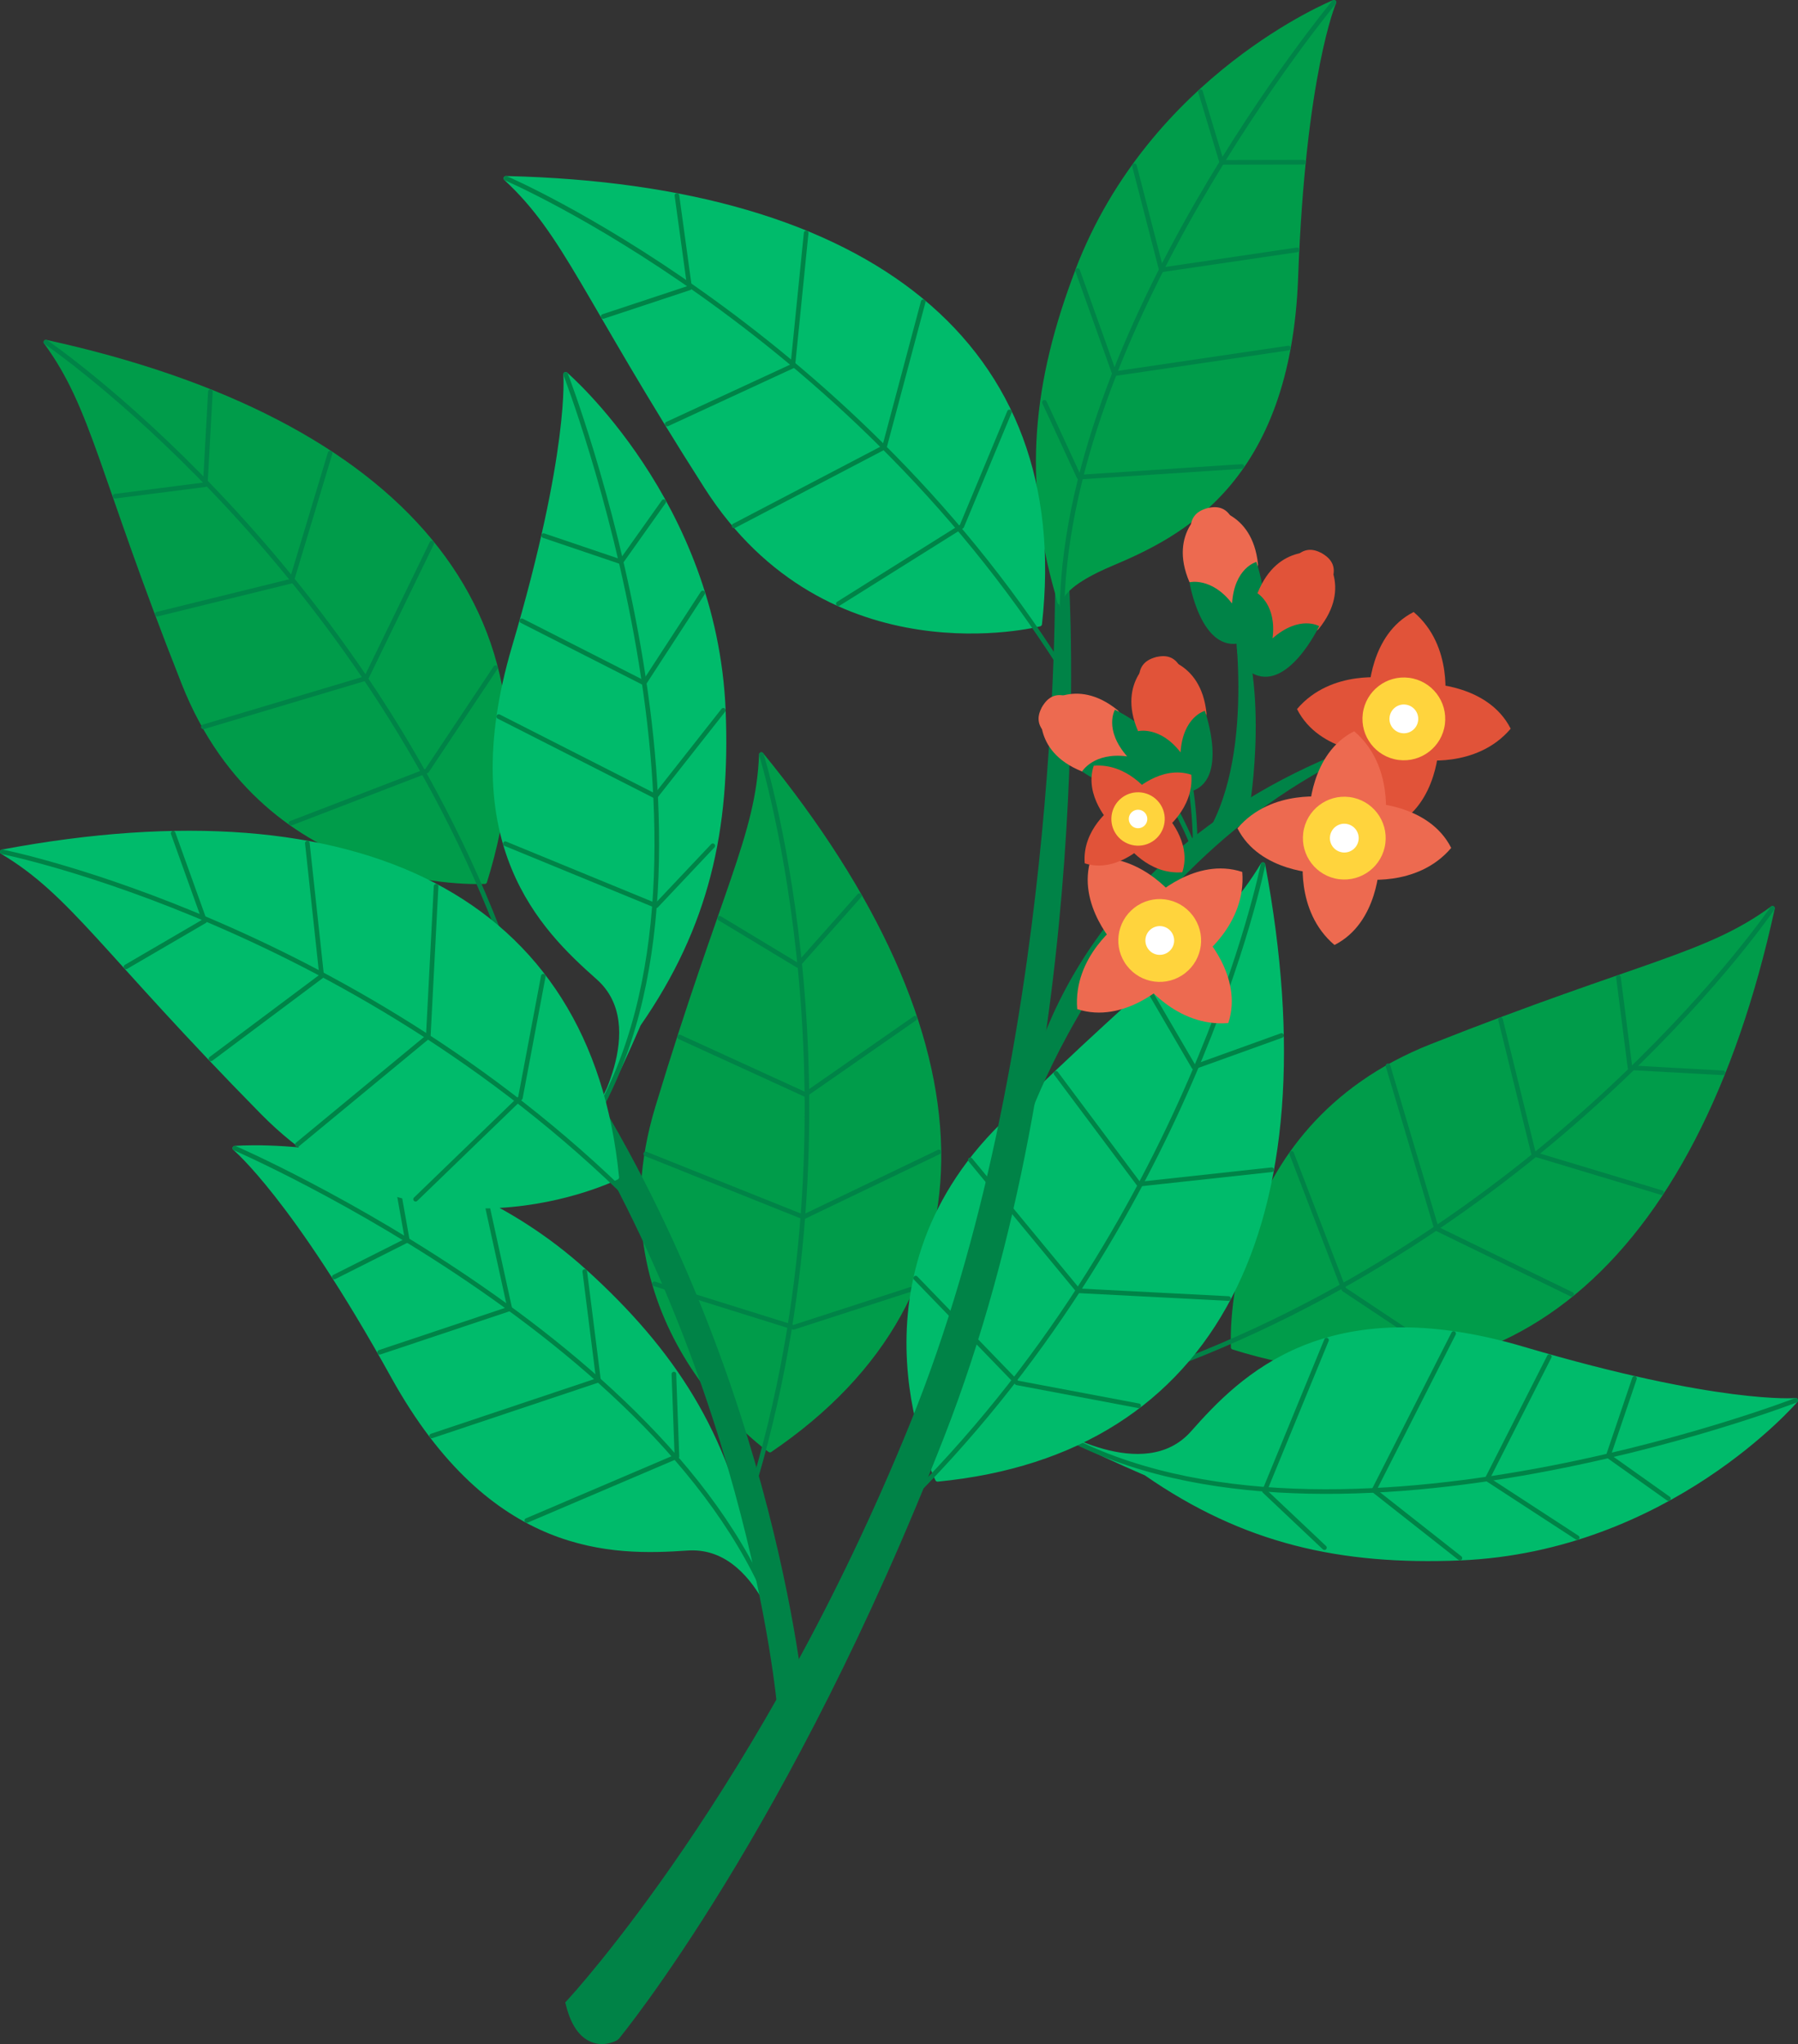 <?xml version="1.0" encoding="UTF-8"?>
<svg id="a" data-name="Слой 1" xmlns="http://www.w3.org/2000/svg" width="225.53" height="256.29" viewBox="0 0 225.53 256.29">
  <rect x="0" y="0" width="225.53" height="256.29" fill="#333333" stroke="none"/>
  <g>
    <path d="m73.35,159.43c-19.35-17.54-43.89-15.46-43.89-15.46,0,0,7.42,6.14,19.86,28.6,12.44,22.46,27.61,22.2,36.89,21.56,9.28-.65,12.37,13.09,12.37,13.09h0s-1.59-5.13-4.62-12.59c-2.79-14.77-9.52-25.15-20.6-35.2Z" fill="#00bb6b" stroke="#00bb6b" stroke-linecap="round" stroke-linejoin="round" stroke-width=".58"/>
    <path d="m29.46,143.97s59.28,25.71,69.12,63.25" fill="none" stroke="#008347" stroke-linecap="round" stroke-linejoin="round" stroke-width=".58"/>
    <polyline points="66.08 190.65 84.91 182.62 84.53 172.29" fill="none" stroke="#008347" stroke-linecap="round" stroke-linejoin="round" stroke-width=".58"/>
    <polyline points="54.15 180.05 75.07 173.05 73.35 159.43" fill="none" stroke="#008347" stroke-linecap="round" stroke-linejoin="round" stroke-width=".58"/>
    <polyline points="47.62 169.56 63.95 164.1 61.06 150.94" fill="none" stroke="#008347" stroke-linecap="round" stroke-linejoin="round" stroke-width=".58"/>
    <polyline points="41.93 160.12 51.09 155.51 49.47 146.39" fill="none" stroke="#008347" stroke-linecap="round" stroke-linejoin="round" stroke-width=".58"/>
  </g>
  <g>
    <path d="m96.58,181.82s-22.38-15.63-14.11-42.93c8.26-27.3,12.64-34.05,13.03-44.27,28.89,35.37,30.13,67.48,1.08,87.2Z" fill="#009c4a" stroke="#009c4a" stroke-linecap="round" stroke-linejoin="round" stroke-width=".58"/>
    <path d="m95.5,94.61s13.72,43.89-1.33,92.83" fill="none" stroke="#008347" stroke-linecap="round" stroke-linejoin="round" stroke-width=".58"/>
    <polyline points="90.27 115.14 100.05 121.04 107.8 112.3" fill="none" stroke="#008347" stroke-linecap="round" stroke-linejoin="round" stroke-width=".58"/>
    <polyline points="85.24 130.02 101.02 137.24 114.78 127.67" fill="none" stroke="#008347" stroke-linecap="round" stroke-linejoin="round" stroke-width=".58"/>
    <polyline points="81 144.69 100.77 152.6 117.77 144.44" fill="none" stroke="#008347" stroke-linecap="round" stroke-linejoin="round" stroke-width=".58"/>
    <polyline points="82.09 160.98 99.53 166.43 114.32 161.64" fill="none" stroke="#008347" stroke-linecap="round" stroke-linejoin="round" stroke-width=".58"/>
  </g>
  <g>
    <path d="m60.8,110.54s-27.24,1.66-37.73-24.86C12.57,59.16,11.81,51.15,5.76,42.9c44.62,9.76,65.54,34.14,55.04,67.65Z" fill="#009c4a" stroke="#009c4a" stroke-linecap="round" stroke-linejoin="round" stroke-width=".58"/>
    <path d="m5.76,42.9s38.02,25.86,56.65,73.56" fill="none" stroke="#008347" stroke-linecap="round" stroke-linejoin="round" stroke-width=".58"/>
    <polyline points="14.42 62.22 25.75 60.77 26.39 49.11" fill="none" stroke="#008347" stroke-linecap="round" stroke-linejoin="round" stroke-width=".58"/>
    <polyline points="19.72 77.01 36.57 72.86 41.41 56.81" fill="none" stroke="#008347" stroke-linecap="round" stroke-linejoin="round" stroke-width=".58"/>
    <polyline points="25.51 91.14 45.92 85.05 54.17 68.09" fill="none" stroke="#008347" stroke-linecap="round" stroke-linejoin="round" stroke-width=".58"/>
    <polyline points="36.5 103.22 53.54 96.66 62.16 83.72" fill="none" stroke="#008347" stroke-linecap="round" stroke-linejoin="round" stroke-width=".58"/>
  </g>
  <path d="m97.48,214.04c-.04-.43-3.9-43.92-30.86-83.01l2.85-1.96c27.5,39.87,31.43,84.24,31.46,84.69l-3.45.28Z" fill="#008347"/>
  <g>
    <path d="m90.73,89.06c-1.08-26.09-19.78-42.12-19.78-42.12,0,0,.83,9.59-6.45,34.21-7.27,24.62,3.55,35.25,10.52,41.41,6.97,6.16-.65,18-.65,18h0s2.54-4.73,5.73-12.13c8.57-12.35,11.24-24.43,10.63-39.38Z" fill="#00bb6b" stroke="#00bb6b" stroke-linecap="round" stroke-linejoin="round" stroke-width=".58"/>
    <path d="m70.95,46.94s23.27,60.28,3.42,93.63" fill="none" stroke="#008347" stroke-linecap="round" stroke-linejoin="round" stroke-width=".58"/>
    <polyline points="63.38 105.79 82.31 113.57 89.41 106.05" fill="none" stroke="#008347" stroke-linecap="round" stroke-linejoin="round" stroke-width=".58"/>
    <polyline points="62.56 89.85 82.23 99.85 90.73 89.06" fill="none" stroke="#008347" stroke-linecap="round" stroke-linejoin="round" stroke-width=".58"/>
    <polyline points="65.45 77.84 80.8 85.64 88.15 74.35" fill="none" stroke="#008347" stroke-linecap="round" stroke-linejoin="round" stroke-width=".58"/>
    <polyline points="68.19 67.16 77.9 70.45 83.26 62.9" fill="none" stroke="#008347" stroke-linecap="round" stroke-linejoin="round" stroke-width=".58"/>
  </g>
  <g>
    <path d="m77.36,147.63s-24.44,12.16-44.44-8.17C12.91,119.13,9.08,112.06.29,106.81c44.89-8.42,73.67,5.87,77.07,40.81Z" fill="#00bb6b" stroke="#00bb6b" stroke-linecap="round" stroke-linejoin="round" stroke-width=".58"/>
    <path d="m.29,106.81s45.1,8.98,80.86,45.63" fill="none" stroke="#008347" stroke-linecap="round" stroke-linejoin="round" stroke-width=".58"/>
    <polyline points="15.81 121.23 25.67 115.48 21.72 104.48" fill="none" stroke="#008347" stroke-linecap="round" stroke-linejoin="round" stroke-width=".58"/>
    <polyline points="26.46 132.77 40.35 122.38 38.55 105.72" fill="none" stroke="#008347" stroke-linecap="round" stroke-linejoin="round" stroke-width=".58"/>
    <polyline points="37.3 143.52 53.72 129.96 54.7 111.13" fill="none" stroke="#008347" stroke-linecap="round" stroke-linejoin="round" stroke-width=".58"/>
    <polyline points="52.13 150.37 65.27 137.67 68.15 122.4" fill="none" stroke="#008347" stroke-linecap="round" stroke-linejoin="round" stroke-width=".58"/>
  </g>
  <g>
    <path d="m154.69,168.93s-1.66-27.24,24.86-37.73c26.52-10.49,34.53-11.26,42.78-17.31-9.76,44.62-34.14,65.54-67.65,55.04Z" fill="#009c4a" stroke="#009c4a" stroke-linecap="round" stroke-linejoin="round" stroke-width=".58"/>
    <path d="m222.33,113.88s-25.86,38.02-73.56,56.65" fill="none" stroke="#008347" stroke-linecap="round" stroke-linejoin="round" stroke-width=".58"/>
    <polyline points="203.01 122.55 204.46 133.88 216.12 134.52" fill="none" stroke="#008347" stroke-linecap="round" stroke-linejoin="round" stroke-width=".58"/>
    <polyline points="188.22 127.85 192.37 144.7 208.42 149.54" fill="none" stroke="#008347" stroke-linecap="round" stroke-linejoin="round" stroke-width=".58"/>
    <polyline points="174.1 133.64 180.18 154.05 197.14 162.3" fill="none" stroke="#008347" stroke-linecap="round" stroke-linejoin="round" stroke-width=".58"/>
    <polyline points="162.01 144.62 168.57 161.67 181.52 170.28" fill="none" stroke="#008347" stroke-linecap="round" stroke-linejoin="round" stroke-width=".58"/>
  </g>
  <g>
    <path d="m183.12,195.37c26.09-1.08,42.12-19.78,42.12-19.78,0,0-9.59.83-34.21-6.45-24.62-7.27-35.25,3.55-41.41,10.52-6.16,6.97-18-.65-18-.65h0s4.73,2.54,12.13,5.73c12.35,8.57,24.43,11.24,39.38,10.63Z" fill="#00bb6b" stroke="#00bb6b" stroke-linecap="round" stroke-linejoin="round" stroke-width=".58"/>
    <path d="m225.24,175.59s-60.28,23.27-93.63,3.42" fill="none" stroke="#008347" stroke-linecap="round" stroke-linejoin="round" stroke-width=".58"/>
    <polyline points="166.39 168.03 158.61 186.96 166.13 194.06" fill="none" stroke="#008347" stroke-linecap="round" stroke-linejoin="round" stroke-width=".58"/>
    <polyline points="182.33 167.21 172.33 186.88 183.12 195.37" fill="none" stroke="#008347" stroke-linecap="round" stroke-linejoin="round" stroke-width=".58"/>
    <polyline points="194.34 170.1 186.54 185.45 197.83 192.8" fill="none" stroke="#008347" stroke-linecap="round" stroke-linejoin="round" stroke-width=".58"/>
    <polyline points="205.02 172.84 201.73 182.55 209.28 187.91" fill="none" stroke="#008347" stroke-linecap="round" stroke-linejoin="round" stroke-width=".58"/>
  </g>
  <g>
    <path d="m117.6,185.49s-12.16-24.44,8.17-44.44c20.33-20.01,27.4-23.84,32.64-32.63,8.42,44.89-5.87,73.67-40.81,77.07Z" fill="#00bb6b" stroke="#00bb6b" stroke-linecap="round" stroke-linejoin="round" stroke-width=".58"/>
    <path d="m158.42,108.42s-8.98,45.1-45.63,80.86" fill="none" stroke="#008347" stroke-linecap="round" stroke-linejoin="round" stroke-width=".58"/>
    <polyline points="144 123.94 149.75 133.8 160.75 129.84" fill="none" stroke="#008347" stroke-linecap="round" stroke-linejoin="round" stroke-width=".58"/>
    <polyline points="132.46 134.58 142.85 148.48 159.51 146.67" fill="none" stroke="#008347" stroke-linecap="round" stroke-linejoin="round" stroke-width=".58"/>
    <polyline points="121.71 145.43 135.27 161.85 154.1 162.82" fill="none" stroke="#008347" stroke-linecap="round" stroke-linejoin="round" stroke-width=".58"/>
    <polyline points="114.86 160.26 127.56 173.39 142.83 176.27" fill="none" stroke="#008347" stroke-linecap="round" stroke-linejoin="round" stroke-width=".58"/>
  </g>
  <path d="m134.07,72.54l-1.73.07c0,.59.59,59.58-18.12,105.72-18.7,46.13-42.76,72.14-43,72.4l-.32.35.12.46c.61,2.37,1.65,3.87,3.09,4.48.48.2.96.28,1.39.28,1.07,0,1.86-.45,1.91-.48l.23-.2c.21-.26,21.58-26.22,40.8-75.48,19.24-49.31,15.67-107.02,15.63-107.59Z" fill="#008347"/>
  <g>
    <g>
      <path d="m133.21,76.6l-.28-1.09c-.11.7.28,1.09.28,1.09Z" fill="#00a752"/>
      <path d="m135.17,33.93c-5.34,13.97-6.65,26.28-2.46,40.71l.22.88c.16-1.01,1.39-2.69,6.46-4.83,8.57-3.62,22.21-10.25,23.15-35.91.94-25.65,4.78-34.49,4.78-34.49,0,0-22.83,9.24-32.16,33.63Z" fill="#009c4a" stroke="#009c4a" stroke-linecap="round" stroke-linejoin="round" stroke-width=".58"/>
    </g>
    <path d="m167.33.29s-34.21,41.25-34.13,77.27" fill="none" stroke="#008347" stroke-linecap="round" stroke-linejoin="round" stroke-width=".58"/>
    <polyline points="155.77 58.49 135.35 59.83 131.01 50.45" fill="none" stroke="#008347" stroke-linecap="round" stroke-linejoin="round" stroke-width=".58"/>
    <polyline points="161.62 43.64 139.79 46.86 135.17 33.93" fill="none" stroke="#008347" stroke-linecap="round" stroke-linejoin="round" stroke-width=".58"/>
    <polyline points="162.7 31.33 145.67 33.84 142.3 20.8" fill="none" stroke="#008347" stroke-linecap="round" stroke-linejoin="round" stroke-width=".58"/>
    <polyline points="163.51 20.34 153.25 20.36 150.58 11.5" fill="none" stroke="#008347" stroke-linecap="round" stroke-linejoin="round" stroke-width=".58"/>
  </g>
  <g>
    <path d="m130.41,78.25s-26.43,6.83-41.79-17.2c-15.36-24.03-17.64-31.74-25.16-38.69,45.66,1.06,70.85,21,66.95,55.89Z" fill="#00bb6b" stroke="#00bb6b" stroke-linecap="round" stroke-linejoin="round" stroke-width=".58"/>
    <path d="m63.47,22.36s42.26,18.12,69.66,61.38" fill="none" stroke="#008347" stroke-linecap="round" stroke-linejoin="round" stroke-width=".58"/>
    <polyline points="75.66 39.68 86.5 36.09 84.91 24.51" fill="none" stroke="#008347" stroke-linecap="round" stroke-linejoin="round" stroke-width=".58"/>
    <polyline points="83.69 53.17 99.44 45.89 101.12 29.21" fill="none" stroke="#008347" stroke-linecap="round" stroke-linejoin="round" stroke-width=".58"/>
    <polyline points="92.07 65.94 110.94 56.07 115.8 37.84" fill="none" stroke="#008347" stroke-linecap="round" stroke-linejoin="round" stroke-width=".58"/>
    <polyline points="105.16 75.7 120.64 66 126.62 51.65" fill="none" stroke="#008347" stroke-linecap="round" stroke-linejoin="round" stroke-width=".58"/>
  </g>
  <path d="m128.08,142.98s11.97-40.03,51.76-52.45c-42.02,10.87-51.82,41.82-51.76,52.45Z" fill="#008347"/>
  <path d="m154.53,75.66s3.17,18.26-3.09,28.79l5.3-3.22s2.78-16.29-2.21-25.58Z" fill="#008347"/>
  <g>
    <path d="m180.49,93.29l-9.5-1.22s-1.21,7.16,3.87,11.47c5.55-2.8,5.63-10.25,5.63-10.25Z" fill="#e15339"/>
    <path d="m171.69,86.99l9.5,1.22s1.21-7.16-3.87-11.47c-5.55,2.8-5.63,10.25-5.63,10.25Z" fill="#e15339"/>
    <path d="m172.94,94.54l1.22-9.5s-7.16-1.21-11.47,3.87c2.8,5.55,10.25,5.63,10.25,5.63Z" fill="#e15339"/>
    <path d="m179.24,85.74l-1.22,9.5s7.16,1.21,11.47-3.87c-2.8-5.55-10.25-5.63-10.25-5.63Z" fill="#e15339"/>
    <path d="m170.94,89.48c-.36,2.84,1.64,5.44,4.49,5.81,2.84.36,5.44-1.64,5.81-4.49.36-2.84-1.64-5.44-4.49-5.81-2.84-.36-5.44,1.64-5.81,4.49Z" fill="#ffd43d"/>
    <path d="m174.3,89.91c-.13.99.57,1.89,1.56,2.02.99.13,1.89-.57,2.02-1.56.13-.99-.57-1.89-1.56-2.02-.99-.13-1.89.57-2.02,1.56Z" fill="#fff"/>
  </g>
  <g>
    <path d="m151.33,63.75s-4.88,2.84-2.13,9.25c3.48,4.95,5.34,2.66,5.34,2.66l-3.2-11.91Z" fill="#ed6a50"/>
    <path d="m151.45,63.72s5.65.12,6.35,7.06c-.64,6.02-3.38,4.91-3.38,4.91l-2.97-11.97Z" fill="#ed6a50"/>
    <path d="m154.42,75.69s-9.05-10.4-2.97-11.97c6.08-1.57,2.97,11.97,2.97,11.97Z" fill="#ed6a50"/>
    <path d="m149.2,73.01s2.76-.69,5.34,2.66c.3-4.5,3.05-5.21,3.05-5.21,0,0,3.14,8.85-1.9,10.15s-6.49-7.6-6.49-7.6Z" fill="#008347"/>
  </g>
  <g>
    <path d="m165.78,69.36s-5.46-1.45-8.05,5.03c-1.04,5.96,1.89,5.65,1.89,5.65l6.16-10.69Z" fill="#e15339"/>
    <path d="m165.88,69.42s3.91,4.07-.5,9.48c-4.71,3.8-5.86,1.09-5.86,1.09l6.36-10.57Z" fill="#e15339"/>
    <path d="m159.52,79.99s.96-13.75,6.36-10.57c5.41,3.18-6.36,10.57-6.36,10.57Z" fill="#e15339"/>
    <path d="m157.73,74.39s2.44,1.46,1.89,5.65c3.4-2.97,5.85-1.53,5.85-1.53,0,0-4.03,8.48-8.52,5.84-4.49-2.64.78-9.96.78-9.96Z" fill="#008347"/>
  </g>
  <g>
    <path d="m130.69,88.68s-1.45,5.46,5.03,8.05c5.96,1.04,5.65-1.89,5.65-1.89l-10.69-6.16Z" fill="#ed6a50"/>
    <path d="m130.75,88.58s4.07-3.91,9.48.5c3.8,4.71,1.09,5.86,1.09,5.86l-10.57-6.36Z" fill="#ed6a50"/>
    <path d="m141.32,94.94s-13.75-.96-10.57-6.36c3.18-5.41,10.57,6.36,10.57,6.36Z" fill="#ed6a50"/>
    <path d="m135.73,96.73s1.46-2.44,5.65-1.89c-2.97-3.4-1.53-5.85-1.53-5.85,0,0,8.48,4.03,5.84,8.52-2.64,4.49-9.96-.78-9.96-.78Z" fill="#008347"/>
  </g>
  <g>
    <path d="m144.88,82.43s-4.88,2.84-2.13,9.25c3.48,4.95,5.34,2.66,5.34,2.66l-3.2-11.91Z" fill="#e15339"/>
    <path d="m144.99,82.4s5.65.12,6.35,7.06c-.64,6.02-3.38,4.91-3.38,4.91l-2.97-11.97Z" fill="#e15339"/>
    <path d="m147.96,94.37s-9.05-10.4-2.97-11.97c6.08-1.57,2.97,11.97,2.97,11.97Z" fill="#e15339"/>
    <path d="m142.74,91.68s2.76-.69,5.34,2.66c.3-4.5,3.05-5.21,3.05-5.21,0,0,3.14,8.85-1.9,10.15-5.04,1.3-6.49-7.6-6.49-7.6Z" fill="#008347"/>
  </g>
  <g>
    <path d="m165.47,109.49l1.22-9.5s-7.16-1.21-11.47,3.87c2.8,5.55,10.25,5.63,10.25,5.63Z" fill="#ed6a50"/>
    <path d="m171.78,100.69l-1.22,9.5s7.16,1.21,11.47-3.87c-2.8-5.55-10.25-5.63-10.25-5.63Z" fill="#ed6a50"/>
    <path d="m164.23,101.94l9.5,1.22s1.21-7.16-3.87-11.47c-5.55,2.8-5.63,10.25-5.63,10.25Z" fill="#ed6a50"/>
    <path d="m173.02,108.24l-9.5-1.22s-1.21,7.16,3.87,11.47c5.55-2.8,5.63-10.25,5.63-10.25Z" fill="#ed6a50"/>
    <path d="m169.28,99.94c-2.84-.36-5.44,1.64-5.81,4.49-.36,2.84,1.64,5.44,4.49,5.81,2.84.36,5.44-1.64,5.81-4.49.36-2.84-1.64-5.44-4.49-5.81Z" fill="#ffd43d"/>
    <path d="m168.85,103.3c-.99-.13-1.89.57-2.02,1.56-.13.99.57,1.89,1.56,2.02.99.13,1.89-.57,2.02-1.56.13-.99-.57-1.89-1.56-2.02Z" fill="#fff"/>
  </g>
  <g>
    <path d="m150.81,117.05l-7.58,5.86s4.2,5.92,10.84,5.37c1.95-5.91-3.27-11.23-3.27-11.23Z" fill="#ed6a50"/>
    <path d="m140.13,118.81l7.58-5.86s-4.2-5.92-10.84-5.37c-1.95,5.91,3.27,11.23,3.27,11.23Z" fill="#ed6a50"/>
    <path d="m146.35,123.27l-5.86-7.58s-5.92,4.2-5.37,10.84c5.91,1.95,11.23-3.27,11.23-3.27Z" fill="#ed6a50"/>
    <path d="m144.59,112.59l5.86,7.58s5.92-4.2,5.37-10.84c-5.91-1.95-11.23,3.27-11.23,3.27Z" fill="#ed6a50"/>
    <path d="m141.36,121.1c1.75,2.27,5.01,2.69,7.28.93,2.27-1.75,2.69-5.01.93-7.28-1.75-2.27-5.01-2.69-7.28-.93s-2.69,5.01-.93,7.28Z" fill="#ffd43d"/>
    <path d="m144.05,119.03c.61.79,1.74.93,2.53.32.79-.61.93-1.74.32-2.53-.61-.79-1.74-.93-2.53-.32-.79.61-.93,1.74-.32,2.53Z" fill="#fff"/>
  </g>
  <path d="m143.23,96.25s3.34,1.88,6.7,10.57c0-6.85-1.06-10.4-1.06-10.4" fill="none" stroke="#008347" stroke-linecap="round" stroke-linejoin="round" stroke-width=".58"/>
  <g>
    <path d="m139.3,103.26l4.89-3.78s-2.71-3.82-7-3.47c-1.26,3.81,2.11,7.25,2.11,7.25Z" fill="#e15339"/>
    <path d="m146.19,102.12l-4.89,3.78s2.71,3.82,7,3.47c1.26-3.81-2.11-7.25-2.11-7.25Z" fill="#e15339"/>
    <path d="m142.18,99.25l3.78,4.89s3.82-2.71,3.47-7c-3.81-1.26-7.25,2.11-7.25,2.11Z" fill="#e15339"/>
    <path d="m143.31,106.14l-3.78-4.89s-3.82,2.71-3.47,7c3.81,1.26,7.25-2.11,7.25-2.11Z" fill="#e15339"/>
    <path d="m145.4,100.64c-1.13-1.46-3.24-1.73-4.7-.6-1.46,1.13-1.73,3.24-.6,4.7s3.24,1.73,4.7.6,1.73-3.24.6-4.7Z" fill="#ffd43d"/>
    <path d="m143.67,101.98c-.39-.51-1.12-.6-1.63-.21s-.6,1.12-.21,1.63c.39.51,1.12.6,1.63.21.51-.39.6-1.12.21-1.63Z" fill="#fff"/>
  </g>
</svg>